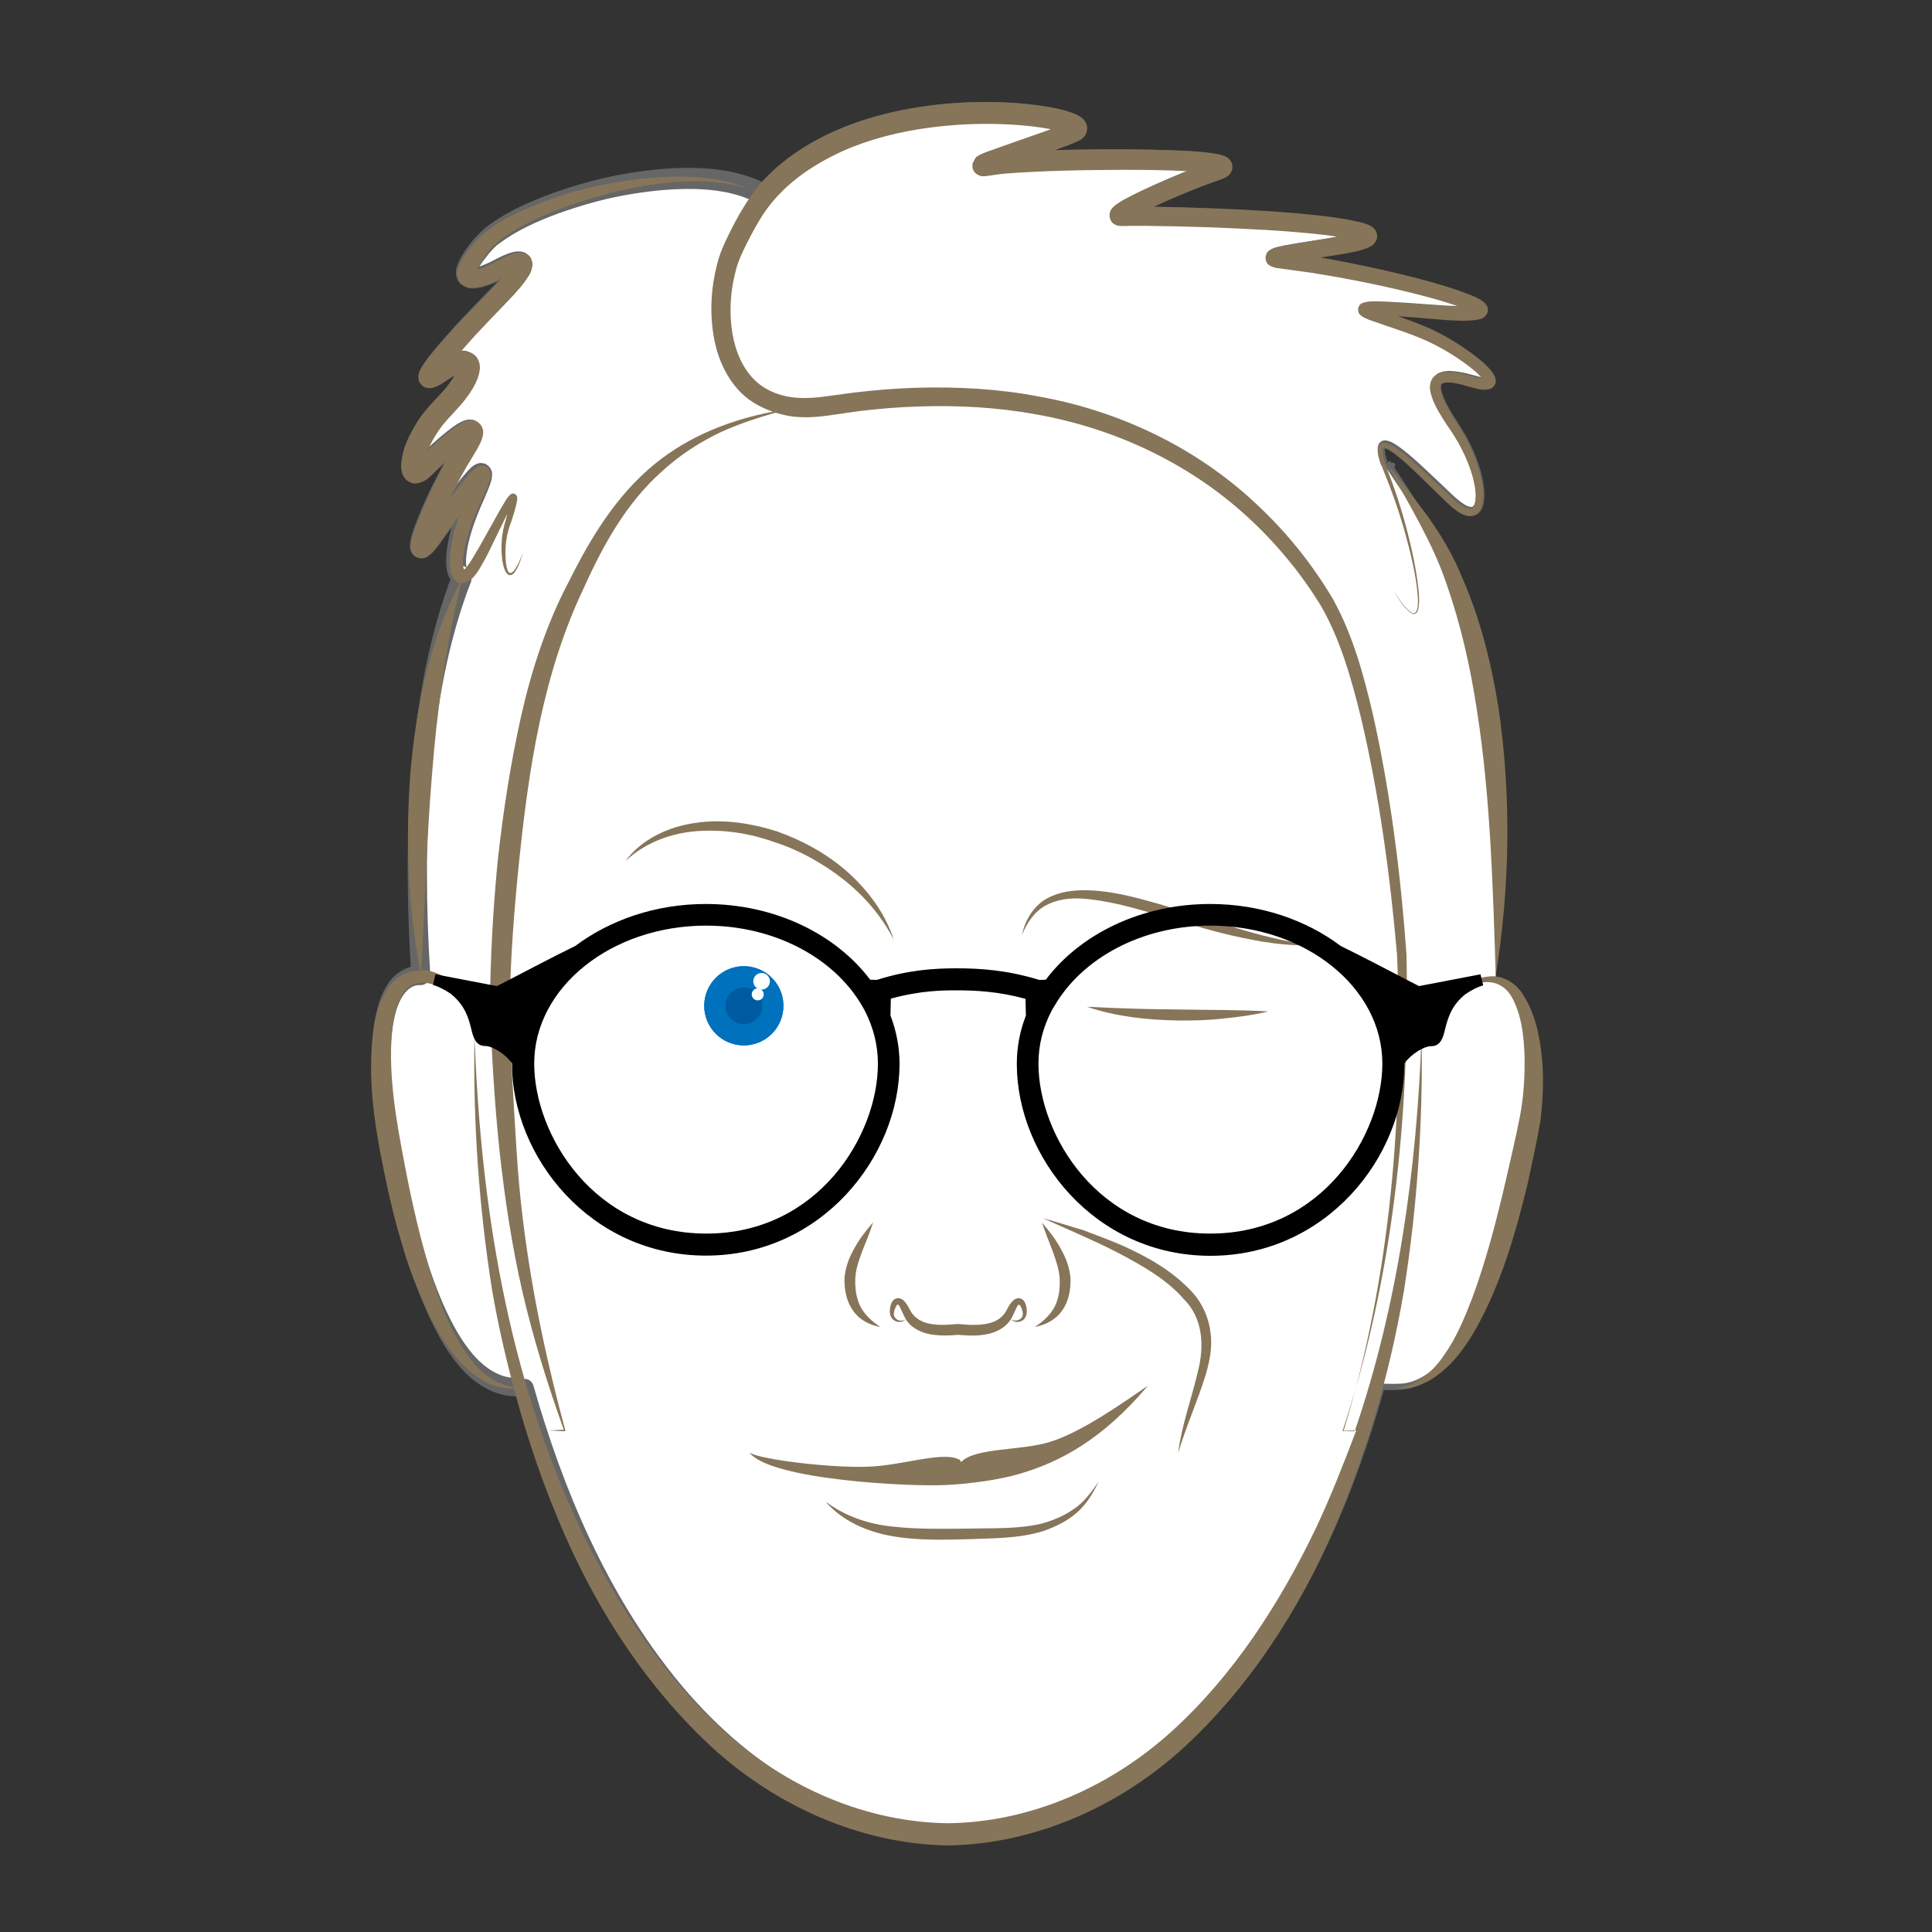 <?xml version="1.0" encoding="utf-8"?>
<!-- Generator: Adobe Illustrator 25.0.1, SVG Export Plug-In . SVG Version: 6.00 Build 0)  -->
<svg version="1.1" id="Calque_1" xmlns="http://www.w3.org/2000/svg" xmlns:xlink="http://www.w3.org/1999/xlink" x="0px" y="0px"
	 viewBox="0 0 100 100" style="enable-background:new 0 0 100 100;" xml:space="preserve">
<rect x="0" y="0" width="100" height="100" fill="#333333" stroke="none"/>
<style type="text/css">
	.st0{fill:#FFFFFF;}
	.st1{fill:#666666;}
	.st2{fill:#867559;}
	.st3{fill:#0071BC;}
	.st4{fill:#005AA1;}
</style>
<g>
	<path class="st0" d="M77.39,50.65l0.04-0.21c0.47-6.99,0.3-17.52-3.84-23.78C71.77,23.91,71.81,24,71.81,24l-0.18-0.02
		c-0.8-2.43,1.67,0.19,3.49,1.93c1.96,1.87,1.94-1.21,0.16-3.82c-1.77-2.61-0.96-2.91,0.91-2.35c1.87,0.56,0.75-0.79-1.59-2.1
		c-2.33-1.31-7.32-2.07-0.51-1.52c6.81,0.56-1.5-1.89-7.74-2.7c-2.39-0.31,6.56-0.81,3.98-1.49c-2.58-0.68-11.25-0.84-12.25-0.78
		c-0.99,0.06,2.86-1.68,4.94-2.39c2.08-0.71-9.79-0.62-11.72-0.28c-1.93,0.34,2.89-1.09,4.26-1.71c1.37-0.62-7.31-2.25-13.13,0.96
		c-1.32,0.73-2.21,1.5-2.88,2.31l-0.25-0.07c-3.92-2.05-12.59,0.56-14.36,2.7c-1.77,2.14-0.47,1.96,0.93,1.21
		c1.4-0.75,1.68-0.37-0.28,1.59c-1.96,1.96-4.66,5.04-2.8,3.73c1.87-1.31,1.87,0.09,0.09,1.87c-1.77,1.77-2.05,4.2-0.93,3.08
		c1.12-1.12,3.45-3.17,1.96-0.75c-1.49,2.42-3.08,6.43-1.59,4.38c1.49-2.05,3.54-5.04,2.14-1.96c-1.07,2.36-1.05,4.01-0.55,4.01
		c-2.47,6.26-2.56,14.54-2.15,20.61l-0.01,0.03c-2.09-0.02-2.41,3.83-1.73,7.89c0.83,4.97,2.71,13.48,6.72,13.41l0.17,0.05h0.24
		c3.9,14.01,12.27,23.09,22.16,23.09c9.9,0,18.28-9.11,22.17-23.15l0.32,0l0.46,0.01l0.01-0.01c4.04,0.12,5.99-9.42,6.82-13.41
		C79.72,55.43,79.41,51,77.39,50.65z"/>
	<path class="st1" d="M77.39,50.65l0.04-0.21v0c0.26-4.6,0.21-9.23-0.51-13.78c-0.37-2.27-0.92-4.51-1.78-6.64
		c-0.41-1.07-0.95-2.08-1.56-3.05c-0.3-0.49-0.64-0.96-0.95-1.44l-0.48-0.72l-0.24-0.36l-0.12-0.18l-0.06-0.09l-0.03-0.04
		l-0.01-0.02l-0.01-0.01l0,0c0.07-0.12-0.2,0.24,0.33-0.14c0.06-0.04,0.14-0.03,0.18,0.03s0.03,0.14-0.03,0.18
		c-0.03,0.02-0.06,0.03-0.08,0.02l-0.27-0.02l-0.18-0.02c-0.08-0.01-0.14-0.06-0.16-0.13c-0.08-0.26-0.18-0.51-0.16-0.85
		c0.01-0.08,0.03-0.21,0.15-0.31c0.13-0.1,0.27-0.08,0.35-0.06c0.18,0.04,0.3,0.12,0.42,0.19c0.47,0.31,0.86,0.66,1.26,1.02
		l1.16,1.09c0.38,0.36,0.76,0.76,1.15,1c0.2,0.13,0.4,0.17,0.46,0.08c0.1-0.09,0.13-0.35,0.14-0.57c-0.01-0.48-0.13-0.98-0.3-1.46
		c-0.18-0.48-0.39-0.95-0.65-1.39c-0.25-0.43-0.57-0.86-0.85-1.34c-0.14-0.24-0.27-0.48-0.37-0.74c-0.09-0.27-0.23-0.55-0.12-0.96
		c0.05-0.21,0.25-0.39,0.43-0.45c0.18-0.07,0.34-0.08,0.5-0.08c0.3,0.01,0.58,0.06,0.85,0.12l0.76,0.2
		c0.12,0.02,0.23,0.04,0.31,0.03c0,0,0.06-0.03-0.03,0.04c-0.05,0.07-0.02,0.14-0.04,0.09c-0.15-0.28-0.63-0.67-1.02-0.95
		c-0.85-0.6-1.74-1.11-2.71-1.46c-0.49-0.19-0.98-0.35-1.48-0.52c-0.25-0.09-0.5-0.17-0.76-0.27l-0.21-0.09
		c-0.05-0.03-0.06-0.03-0.13-0.08c-0.04-0.03-0.04-0.02-0.1-0.09c-0.07-0.11-0.13-0.2-0.03-0.4c0.15-0.2,0.15-0.12,0.2-0.16
		c0.05-0.02,0.09-0.03,0.1-0.03l0.13-0.02l0.22-0.01c1.1,0.01,2.14,0.11,3.19,0.18c0.52,0.04,1.04,0.07,1.55,0.06
		c0.24,0.01,0.55-0.03,0.63-0.06c-0.04,0.01-0.08,0.05-0.1,0.12c-0.03,0.05-0.03,0.13,0,0.18c0.02,0.04,0.01,0.03,0.01,0.04
		c0.05,0.05-0.03-0.01-0.05-0.03c-0.09-0.05-0.19-0.1-0.31-0.15c-1.9-0.73-4-1.16-6.05-1.58c-1.03-0.2-2.07-0.37-3.1-0.52
		c-0.27-0.04-0.49-0.05-0.83-0.12c-0.04-0.01-0.08-0.02-0.18-0.06l-0.06-0.03c0,0.01-0.08-0.04-0.14-0.16
		c-0.06-0.11-0.06-0.25-0.04-0.31c0.02-0.05,0.05-0.11,0.09-0.16c0.27-0.23,0.27-0.15,0.37-0.2c0.15-0.04,0.29-0.07,0.42-0.1
		c0.54-0.1,1.06-0.18,1.58-0.26c0.52-0.08,1.04-0.16,1.54-0.26c0.25-0.05,0.5-0.11,0.72-0.18c0.09-0.02,0.25-0.12,0.16-0.05
		c0.01-0.01-0.06,0.07-0.06,0.13c-0.01,0.07,0,0.12,0.01,0.17c0.01,0.05,0.05,0.1,0.07,0.12l0,0.01c0.04,0.02-0.05-0.02-0.07-0.03
		c-0.89-0.26-2-0.35-3.02-0.45c-2.09-0.17-4.19-0.26-6.3-0.31l-1.58-0.02l-0.79,0l-0.39,0.01l-0.18,0.01l-0.13,0
		c-0.03,0-0.05,0-0.12-0.01l-0.08-0.02c-0.01,0-0.08-0.02-0.17-0.08c-0.08-0.07-0.13-0.11-0.17-0.23c-0.05-0.11-0.02-0.29,0-0.33
		c0.02-0.07,0.09-0.17,0.11-0.19c0.05-0.06,0.1-0.1,0.13-0.12c0.08-0.06,0.14-0.1,0.2-0.14c0.13-0.08,0.25-0.15,0.37-0.21
		c0.24-0.13,0.48-0.25,0.73-0.37c0.48-0.23,0.97-0.45,1.46-0.66c0.49-0.21,0.98-0.41,1.48-0.61l0.75-0.28l0.17-0.06
		c0.03,0,0.1-0.07-0.03,0.05c0,0-0.05,0.06-0.07,0.12c-0.02,0.06-0.03,0.11-0.02,0.2c0.04,0.19,0.09,0.21,0.14,0.26
		c0.05,0.04,0.06,0.04,0.05,0.04c-0.02-0.01-0.07-0.02-0.12-0.03c-0.93-0.16-2.03-0.17-3.06-0.2c-2.1-0.04-4.21-0.01-6.3,0.08
		c-0.52,0.02-1.05,0.05-1.56,0.1c-0.28,0.03-0.46,0.05-0.76,0.1C51.11,9,51.06,9.02,50.91,9.02l-0.07,0c0.04,0.01-0.15,0-0.31-0.15
		c-0.12-0.08-0.24-0.37-0.06-0.64c0.14-0.17,0.08-0.08,0.13-0.13c0.12-0.09,0.11-0.07,0.17-0.1c0.15-0.07,0.27-0.11,0.4-0.16l3-1.05
		l0.73-0.27l0.35-0.14c0.04-0.02,0.16-0.07,0.1-0.05c0,0.01-0.01,0-0.09,0.1c-0.04,0.07-0.08,0.21-0.02,0.35
		c0.04,0.08,0.04,0.08,0.07,0.11c0.01,0.01-0.02-0.01-0.02-0.01c-0.01-0.01-0.07-0.03-0.11-0.05c-0.1-0.04-0.2-0.08-0.32-0.11
		c-0.23-0.07-0.47-0.12-0.72-0.16c-1-0.18-2.03-0.24-3.07-0.24c-2.06,0-4.14,0.27-6.08,0.89c-1.93,0.63-3.78,1.65-5.04,3.18
		c-0.14,0.17-0.36,0.23-0.55,0.17l-0.25-0.07c-0.03-0.01-0.06-0.02-0.08-0.03l-0.01-0.01c-0.96-0.49-2.12-0.66-3.27-0.67
		c-1.16-0.01-2.33,0.12-3.48,0.33c-1.16,0.21-2.29,0.54-3.39,0.93c-1.09,0.4-2.18,0.89-3.06,1.55c-0.24,0.16-0.37,0.33-0.56,0.54
		c-0.18,0.22-0.35,0.45-0.49,0.67c-0.07,0.11-0.12,0.22-0.16,0.3c-0.05,0.09,0.05,0.08-0.11-0.15c-0.2-0.13-0.12-0.04-0.02-0.08
		c0.09-0.01,0.22-0.05,0.34-0.09c0.24-0.09,0.5-0.2,0.75-0.34c0.29-0.14,0.56-0.3,0.97-0.4c0.13-0.02,0.24-0.06,0.51,0.01
		c0.12,0.02,0.39,0.23,0.41,0.38c0.03,0.09,0.05,0.19,0.05,0.27l-0.02,0.14c-0.08,0.34-0.19,0.45-0.29,0.61
		c-0.2,0.29-0.41,0.52-0.61,0.76c-0.87,0.92-1.68,1.71-2.48,2.62c-0.39,0.44-0.79,0.89-1.14,1.34c-0.08,0.11-0.17,0.23-0.23,0.33
		l-0.06,0.11c0.01-0.01,0.01-0.03,0.01-0.05c0,0.01,0.01-0.09,0.01-0.13c-0.01-0.07,0-0.06-0.07-0.21
		c-0.05-0.12-0.23-0.21-0.27-0.22c-0.05-0.02-0.11-0.03-0.17-0.03c-0.11,0.01-0.06,0-0.1,0.01c-0.03,0.02,0.15-0.08,0.24-0.15
		l0.39-0.26c0.31-0.17,0.54-0.37,1.1-0.42c0.08,0,0.16,0,0.24,0.01c0.09,0.02,0.22,0.08,0.32,0.14c0.1,0.06,0.18,0.17,0.24,0.28
		c0.07,0.11,0.07,0.18,0.09,0.28c0.04,0.35-0.04,0.53-0.1,0.72c-0.29,0.7-0.7,1.18-1.14,1.66c-0.44,0.46-0.77,0.82-1.06,1.31
		c-0.28,0.46-0.52,0.99-0.58,1.43c-0.03,0.07,0.04,0.23-0.05,0.03c-0.02-0.02-0.09-0.11-0.2-0.13c-0.12-0.01-0.11-0.03-0.17-0.01
		c-0.06,0.02-0.05,0.02-0.04,0.01c0.01-0.01,0.01-0.01,0.02-0.01c0.11-0.09,0.39-0.38,0.6-0.57c0.45-0.42,0.9-0.83,1.44-1.22
		c0.14-0.1,0.27-0.19,0.5-0.29c0.07-0.03,0.13-0.05,0.26-0.07c0.04-0.01,0.17-0.01,0.28,0.02c0.1,0.02,0.3,0.17,0.35,0.27
		c0.07,0.12,0.1,0.25,0.1,0.3c0.01,0.07,0,0.15,0,0.18c-0.01,0.09-0.03,0.16-0.05,0.2c-0.14,0.41-0.3,0.64-0.47,0.93
		c-0.31,0.51-0.59,1.01-0.87,1.54c-0.27,0.52-0.53,1.06-0.76,1.6c-0.12,0.27-0.23,0.54-0.33,0.81c-0.09,0.24-0.2,0.6-0.2,0.68
		c0-0.01,0-0.05-0.01-0.08c0,0.01-0.02-0.08-0.06-0.14c-0.05-0.07-0.08-0.09-0.16-0.15c-0.08-0.06-0.2-0.08-0.3-0.07
		c-0.05,0-0.07,0.01-0.1,0.02c-0.03,0.01-0.06,0.03-0.08,0.04l-0.01,0c-0.03,0.02,0.03-0.03,0.06-0.07c0.08-0.08,0.16-0.2,0.25-0.31
		l0.53-0.73l1.07-1.47c0.18-0.24,0.37-0.49,0.58-0.73c0.11-0.13,0.2-0.24,0.37-0.39c0.05-0.04,0.09-0.08,0.23-0.15
		c0.05-0.02,0.11-0.04,0.17-0.05c0.03-0.02,0.29,0,0.4,0.1c0.13,0.1,0.15,0.15,0.21,0.26c0.02,0.05,0.03,0.1,0.04,0.14l0,0.05
		c0,0.28-0.04,0.31-0.06,0.42c-0.22,0.66-0.5,1.18-0.7,1.71c-0.21,0.53-0.39,1.08-0.5,1.63c-0.05,0.27-0.09,0.54-0.09,0.79
		c0,0.12,0.01,0.24,0.03,0.31c0.01,0.02,0.02,0.06,0,0.02c-0.01-0.01-0.11-0.12-0.24-0.1l0.5,0.73c-1.24,3.17-1.83,6.6-2.11,10.03
		c-0.28,3.44-0.25,6.9-0.03,10.35c0,0.06,0,0.12-0.02,0.18l-0.01,0.03l-0.01,0.03c-0.06,0.22-0.27,0.35-0.48,0.34
		c-0.7-0.04-1.17,0.81-1.35,1.76c-0.2,0.94-0.22,1.95-0.17,2.95c0.11,2,0.52,4.03,0.94,6.03c0.44,1.99,0.98,3.97,1.79,5.82
		c0.41,0.91,0.88,1.8,1.5,2.53c0.62,0.72,1.41,1.26,2.27,1.24c0.05,0,0.1,0.01,0.15,0.02l0.17,0.05l-0.14-0.02l0.24,0
		c0.22,0,0.4,0.15,0.46,0.35c1.55,5.44,3.82,10.77,7.38,15.17c1.78,2.19,3.9,4.11,6.34,5.49c2.43,1.38,5.2,2.19,8,2.21
		c2.8-0.01,5.58-0.8,8.03-2.18c2.46-1.37,4.6-3.3,6.4-5.48c3.61-4.39,5.95-9.72,7.56-15.18l0-0.01c0.02-0.07,0.09-0.12,0.16-0.12
		l0.78,0.01l-0.11,0.04l0.01-0.01c0.03-0.03,0.08-0.04,0.12-0.04c0.97,0.05,1.85-0.58,2.47-1.33c0.64-0.76,1.13-1.65,1.55-2.57
		c0.83-1.84,1.41-3.8,1.91-5.76c0.25-0.98,0.47-1.97,0.69-2.97c0.23-0.99,0.39-1.99,0.43-3c0.03-1.01-0.02-2.03-0.24-3.02
		c-0.12-0.49-0.28-0.98-0.54-1.41C78.3,51.11,77.9,50.73,77.39,50.65z M77.39,50.65c0.51,0.08,0.93,0.46,1.19,0.89
		c0.27,0.44,0.44,0.92,0.56,1.41c0.24,0.99,0.3,2.02,0.28,3.03c-0.02,1.02-0.17,2.04-0.39,3.03c-0.2,1-0.41,1.99-0.65,2.98
		c-0.48,1.98-1.03,3.94-1.85,5.82c-0.41,0.93-0.9,1.85-1.55,2.65c-0.63,0.79-1.58,1.51-2.7,1.48l0.12-0.04l-0.01,0.01
		c-0.03,0.03-0.07,0.04-0.11,0.04l-0.78,0l0.16-0.12c-1.54,5.51-3.82,10.92-7.44,15.45c-1.82,2.24-3.99,4.23-6.52,5.68
		c-2.52,1.45-5.41,2.29-8.34,2.32c-2.93,0.01-5.84-0.82-8.38-2.24c-2.55-1.42-4.76-3.4-6.6-5.63c-3.7-4.5-6.05-9.91-7.66-15.44
		l0.46,0.35l-0.24,0c-0.05,0-0.1-0.01-0.14-0.02l-0.17-0.05l0.15,0.02c-1.25,0.03-2.32-0.74-3.02-1.57
		c-0.72-0.85-1.21-1.81-1.65-2.77c-0.85-1.94-1.4-3.96-1.86-5.99c-0.43-2.03-0.86-4.07-0.98-6.19c-0.05-1.06-0.05-2.13,0.18-3.21
		c0.12-0.54,0.28-1.09,0.63-1.62c0.33-0.52,1.02-0.98,1.71-0.95l-0.49,0.36l0.01-0.03l-0.02,0.18c-0.23-3.49-0.27-7,0-10.51
		c0.29-3.5,0.87-7.01,2.16-10.34l0.5,0.73c-0.28,0-0.53-0.19-0.61-0.33c-0.12-0.16-0.14-0.27-0.18-0.38
		c-0.05-0.22-0.07-0.41-0.07-0.58c0-0.36,0.04-0.68,0.1-1c0.12-0.64,0.32-1.24,0.55-1.82c0.23-0.59,0.52-1.14,0.67-1.62
		c0.02-0.03,0.02-0.15,0.02-0.02l0,0.02c0,0.03,0.01,0.08,0.03,0.11c0.04,0.09,0.06,0.12,0.18,0.21c0.1,0.09,0.33,0.1,0.35,0.09
		c0.04,0,0.08-0.01,0.11-0.03c0.08-0.03,0.06-0.04,0.05-0.02c-0.06,0.05-0.16,0.16-0.24,0.26c-0.18,0.22-0.36,0.45-0.54,0.69
		l-1.06,1.45l-0.53,0.74c-0.1,0.13-0.19,0.26-0.32,0.4c-0.07,0.07-0.11,0.13-0.27,0.24l-0.05,0.04c-0.03,0.02-0.09,0.04-0.13,0.06
		c-0.05,0.02-0.09,0.03-0.15,0.03c-0.11,0.01-0.25-0.02-0.35-0.08c-0.11-0.06-0.14-0.11-0.2-0.19c-0.05-0.07-0.08-0.18-0.08-0.19
		c-0.01-0.06-0.02-0.14-0.02-0.19c0.05-0.53,0.16-0.73,0.27-1.06c0.11-0.3,0.23-0.58,0.35-0.87c0.24-0.57,0.51-1.12,0.79-1.67
		c0.28-0.54,0.58-1.09,0.9-1.61c0.14-0.24,0.3-0.52,0.35-0.68c0.01-0.02,0.01-0.03,0.01-0.01c0-0.01,0,0.03,0,0.06
		c0,0.01,0.01,0.11,0.07,0.19c0.03,0.07,0.19,0.2,0.27,0.2c0.07,0.03,0.16,0.02,0.16,0.02c0.06-0.01,0.05-0.01,0.05-0.01
		c-0.05,0.02-0.17,0.1-0.28,0.17c-0.44,0.32-0.89,0.72-1.31,1.12c-0.24,0.21-0.36,0.38-0.71,0.67l-0.17,0.1
		c-0.05,0.03-0.11,0.07-0.24,0.09c-0.13,0.01-0.2,0.05-0.38-0.01c-0.17-0.06-0.32-0.17-0.37-0.26c-0.27-0.46-0.16-0.62-0.17-0.84
		c0.11-0.76,0.4-1.33,0.74-1.9c0.32-0.55,0.81-1.09,1.2-1.49c0.38-0.4,0.74-0.87,0.91-1.29c0.04-0.09,0.05-0.2,0.05-0.16
		c0,0,0.04,0.13,0.13,0.18c0.03,0.03,0.09,0.05,0.11,0.05c0.01,0.01,0.01,0.01,0.02,0.01c-0.05-0.01-0.35,0.13-0.55,0.26l-0.36,0.24
		c-0.16,0.1-0.23,0.18-0.55,0.29c-0.07,0.01-0.06,0.03-0.21,0.03c-0.07,0-0.15-0.01-0.22-0.04c-0.06-0.01-0.24-0.13-0.31-0.25
		c-0.09-0.16-0.07-0.17-0.08-0.26c-0.01-0.06,0-0.17,0.01-0.18c0.01-0.05,0.03-0.11,0.05-0.16c0.05-0.13,0.11-0.21,0.15-0.29
		c0.1-0.15,0.19-0.28,0.29-0.41c0.39-0.5,0.79-0.96,1.2-1.41c0.8-0.9,1.71-1.79,2.49-2.62c0.19-0.21,0.38-0.43,0.52-0.64
		c0.07-0.09,0.13-0.24,0.11-0.19c0,0.01,0,0.02,0,0.03c0,0.04,0,0.11,0.03,0.16c0.02,0.08,0.19,0.24,0.26,0.24
		c0.13,0.03,0.09,0.01,0.06,0.02c-0.38,0.09-0.95,0.48-1.59,0.7c-0.16,0.06-0.33,0.11-0.53,0.14c-0.19,0.01-0.45,0.12-0.89-0.21
		c-0.19-0.17-0.26-0.47-0.24-0.61c0-0.2,0.05-0.26,0.08-0.39c0.08-0.19,0.16-0.36,0.25-0.5c0.18-0.29,0.37-0.54,0.57-0.79
		c0.21-0.23,0.48-0.53,0.74-0.71c1.06-0.79,2.2-1.27,3.36-1.7c1.16-0.41,2.35-0.75,3.56-0.97c1.21-0.22,2.45-0.36,3.7-0.34
		c1.24,0.02,2.54,0.2,3.74,0.8l-0.09-0.04l0.25,0.07l-0.55,0.17c1.45-1.75,3.47-2.82,5.53-3.49c2.08-0.66,4.25-0.93,6.4-0.92
		c1.08,0.01,2.16,0.08,3.24,0.27c0.27,0.05,0.54,0.11,0.82,0.19c0.14,0.04,0.28,0.09,0.43,0.15c0.08,0.04,0.15,0.06,0.25,0.13
		c0.05,0.03,0.09,0.06,0.15,0.1c0.07,0.08,0.13,0.12,0.19,0.26c0.18,0.42-0.21,0.74-0.27,0.76c-0.16,0.1-0.17,0.09-0.25,0.13
		l-0.38,0.15L54.5,7.71l-2.98,1.04c-0.12,0.04-0.24,0.09-0.33,0.13c0,0-0.07,0.04,0-0.01c0.04-0.04-0.04,0.06,0.09-0.1
		c0.17-0.26,0.03-0.53-0.06-0.61c-0.14-0.14-0.32-0.14-0.27-0.13l-0.02,0c-0.02,0,0.06-0.01,0.11-0.01
		c0.22-0.04,0.56-0.09,0.81-0.11c0.54-0.05,1.07-0.08,1.6-0.1c2.12-0.09,4.24-0.1,6.36-0.06c1.08,0.04,2.1,0.03,3.25,0.23
		c0.08,0.02,0.16,0.04,0.26,0.08c0.05,0.02,0.12,0.05,0.22,0.13c0.07,0.07,0.14,0.12,0.19,0.34c0.04,0.17-0.07,0.36-0.12,0.4
		c-0.21,0.22-0.28,0.19-0.37,0.24l-0.2,0.07l-0.73,0.27c-0.49,0.19-0.97,0.38-1.45,0.58c-0.48,0.2-0.96,0.41-1.43,0.64l-0.69,0.34
		c-0.11,0.06-0.22,0.12-0.32,0.18c-0.05,0.03-0.1,0.06-0.12,0.08c-0.02,0.02-0.02,0.02-0.01,0.01c0,0.01,0.05-0.07,0.06-0.1
		c0.02-0.03,0.05-0.19,0-0.28c-0.05-0.1-0.07-0.14-0.14-0.19c-0.07-0.05-0.13-0.06-0.12-0.06l-0.03-0.01c-0.04,0-0.02,0-0.02,0
		l0.07,0l0.21-0.01l0.4,0l0.8,0.01l1.59,0.04c2.12,0.06,4.23,0.17,6.35,0.36c1.07,0.12,2.09,0.19,3.23,0.53
		c0.1,0.05,0.14,0.04,0.28,0.15l0.09,0.07c0.04,0.04,0.1,0.13,0.12,0.2c0.08,0.12-0.03,0.42-0.1,0.47c-0.28,0.26-0.38,0.23-0.54,0.3
		C70.27,12.89,70,12.94,69.73,13c-0.53,0.1-1.06,0.18-1.58,0.26c-0.52,0.08-1.05,0.15-1.55,0.24c-0.12,0.02-0.25,0.05-0.35,0.08
		l-0.07,0.02l0,0c-0.01,0-0.01,0.02,0.08-0.07c0.03-0.04,0.05-0.08,0.06-0.13c0.02-0.05,0.03-0.17-0.02-0.26
		c-0.06-0.1-0.13-0.13-0.11-0.12L66.18,13c-0.03-0.02-0.02-0.01,0.01,0c0.18,0.04,0.49,0.07,0.74,0.11c1.05,0.15,2.1,0.34,3.14,0.55
		c2.08,0.44,4.14,0.87,6.18,1.67c0.13,0.06,0.26,0.12,0.4,0.2c0.08,0.07,0.13,0.07,0.25,0.23c0.03,0.04,0.04,0.05,0.07,0.12
		c0.02,0.08,0.02,0.19,0,0.28c-0.05,0.13-0.15,0.21-0.24,0.26c-0.42,0.15-0.65,0.12-0.94,0.13c-0.55,0-1.08-0.04-1.61-0.08
		c-1.05-0.08-2.11-0.19-3.13-0.2l-0.18,0.01l-0.06,0.01c-0.02,0-0.01,0,0.01,0c0.03-0.03-0.02,0.05,0.12-0.12
		c0.07-0.17,0.03-0.24-0.02-0.32c-0.05-0.05-0.01-0.02-0.03-0.03c-0.02-0.01,0.03,0.02,0.04,0.02l0.16,0.07
		c0.23,0.09,0.48,0.18,0.73,0.27c0.5,0.17,1,0.35,1.5,0.54c1.01,0.37,1.97,0.92,2.84,1.55c0.22,0.16,0.43,0.33,0.64,0.51
		c0.2,0.21,0.41,0.35,0.58,0.73c0.03,0.07,0.09,0.3-0.05,0.46c-0.08,0.1-0.16,0.14-0.21,0.15c-0.06,0.02-0.14,0.04-0.18,0.04
		c-0.19,0.01-0.33-0.02-0.48-0.05L75.7,19.9c-0.24-0.06-0.49-0.1-0.72-0.11c-0.24-0.01-0.37,0.06-0.38,0.13
		c-0.07,0.28,0.19,0.84,0.43,1.26c0.25,0.44,0.56,0.87,0.83,1.35c0.27,0.47,0.49,0.97,0.67,1.49c0.17,0.52,0.3,1.05,0.31,1.63
		c-0.03,0.29-0.01,0.6-0.29,0.91c-0.09,0.06-0.18,0.12-0.28,0.15c-0.1,0.01-0.2,0.01-0.29,0.01c-0.16-0.05-0.33-0.1-0.44-0.18
		c-0.5-0.32-0.84-0.72-1.23-1.08l-1.13-1.1c-0.38-0.35-0.77-0.72-1.18-0.99c-0.1-0.07-0.21-0.12-0.29-0.15
		c-0.04-0.01-0.05,0-0.03-0.01c0.02-0.02,0,0,0,0.04c-0.01,0.19,0.06,0.46,0.14,0.69l-0.16-0.13l0.18,0.02l-0.2,0.21
		c0.53-0.38,0.27-0.01,0.34-0.13l0.01,0.01l0.01,0.01L72,23.94l0.03,0.05l0.06,0.09l0.12,0.18l0.24,0.36l0.47,0.72
		c0.31,0.49,0.64,0.96,0.94,1.46c0.6,0.99,1.14,2.03,1.54,3.12c0.84,2.16,1.36,4.43,1.7,6.71c0.66,4.58,0.64,9.22,0.32,13.81l0,0
		L77.39,50.65z"/>
</g>
<path class="st2" d="M52.33,68.29c0.2,0.12,0.46,0.05,0.56-0.1c0.1-0.15,0.03-0.38-0.05-0.55c-0.16-0.35-0.25,0.21-0.52,0.65
	c-0.29,0.46-0.82,0.7-1.3,0.78c-0.49,0.09-0.97,0.06-1.44,0.02h0.05c-0.46,0.04-0.94,0.06-1.44-0.02c-0.48-0.08-1.02-0.32-1.3-0.78
	c-0.27-0.45-0.37-1.01-0.52-0.65c-0.09,0.17-0.16,0.4-0.05,0.55c0.1,0.16,0.36,0.23,0.56,0.1c-0.16,0.17-0.48,0.19-0.68-0.01
	c-0.2-0.22-0.15-0.52-0.09-0.76c0.05-0.11,0.11-0.3,0.37-0.33c0.24,0.02,0.33,0.16,0.41,0.26c0.17,0.22,0.23,0.44,0.36,0.58
	c0.24,0.3,0.61,0.46,1.03,0.51c0.41,0.06,0.85,0.03,1.3-0.01c0.02,0,0.04,0,0.05,0c0.45,0.05,0.88,0.07,1.3,0.01
	c0.42-0.05,0.79-0.21,1.03-0.51c0.12-0.13,0.19-0.36,0.36-0.58c0.09-0.1,0.17-0.24,0.41-0.26c0.25,0.03,0.32,0.22,0.36,0.33
	c0.07,0.24,0.11,0.53-0.08,0.76C52.81,68.48,52.49,68.46,52.33,68.29z"/>
<path class="st2" d="M45.57,68.68c-0.53-0.08-1.08-0.35-1.42-0.85c-0.35-0.49-0.45-1.09-0.44-1.65c0.04-0.61,0.26-1.13,0.53-1.6
	c0.26-0.48,0.6-0.9,0.95-1.31c-0.16,0.52-0.37,1.01-0.56,1.49c-0.18,0.48-0.35,0.98-0.36,1.43c-0.02,0.49,0.05,0.98,0.25,1.41
	C44.74,68.03,45.11,68.39,45.57,68.68z"/>
<path class="st2" d="M53.56,68.68c0.46-0.29,0.83-0.65,1.04-1.07c0.21-0.42,0.27-0.92,0.25-1.41c-0.02-0.46-0.19-0.95-0.36-1.43
	c-0.18-0.48-0.39-0.98-0.56-1.49c0.35,0.41,0.69,0.83,0.95,1.31c0.27,0.47,0.49,0.99,0.53,1.6c0.01,0.57-0.09,1.17-0.44,1.65
	C54.64,68.32,54.09,68.59,53.56,68.68z"/>
<circle class="st3" cx="38.5" cy="52.06" r="2.05"/>
<circle class="st3" cx="38.5" cy="52.06" r="2.05"/>
<circle class="st4" cx="38.5" cy="52.06" r="0.95"/>
<circle class="st0" cx="39.42" cy="50.79" r="0.43"/>
<circle class="st0" cx="39.22" cy="51.47" r="0.31"/>
<path class="st2" d="M61.71,66.88c-1.03-1.11-2.32-1.83-3.64-2.42c-0.66-0.29-1.34-0.53-2.01-0.79c-0.69-0.2-1.37-0.43-2.07-0.61
	c1.31,0.59,2.63,1.14,3.89,1.79c1.25,0.66,2.51,1.37,3.4,2.4c0.99,0.98,1.07,2.44,0.71,3.79c-0.32,1.37-0.83,2.74-1.01,4.17
	c0.41-1.38,1-2.67,1.43-4.06c0.2-0.7,0.36-1.45,0.24-2.21C62.56,68.17,62.21,67.43,61.71,66.88z"/>
<path class="st2" d="M56.26,52.11c1.51,0.51,3.1,0.68,4.68,0.71c0.79,0.01,1.58-0.01,2.37-0.1c0.79-0.08,1.57-0.18,2.34-0.37
	c-1.58-0.09-3.14-0.07-4.7-0.1C59.38,52.24,57.84,52.19,56.26,52.11z"/>
<path class="st2" d="M73.58,53.61c-0.25,6.95-1.22,13.93-3.46,20.47l-0.63-0.01c2.62-7.92,3.48-16.32,3.31-24.66
	c-0.3-4.16-0.82-8.31-1.73-12.4c-0.48-2.04-1.02-4.08-2.07-5.99c-1.08-1.83-2.42-3.49-3.98-4.94c-3.1-2.92-7.1-4.82-11.27-5.56
	c-2.08-0.4-4.21-0.51-6.32-0.45c-1.06,0.03-2.11,0.12-3.15,0.24l-1.56,0.21c-0.48,0.07-0.97,0.1-1.44,0.07
	c-0.94-0.06-1.82-0.43-2.4-1.11c-0.59-0.68-0.91-1.61-1.02-2.57c-0.11-0.96-0.03-1.96,0.22-2.89c0.12-0.48,0.3-0.87,0.54-1.35
	c0.23-0.46,0.46-0.9,0.72-1.32c1.01-1.69,2.69-2.85,4.53-3.64c1.85-0.77,3.87-1.14,5.89-1.26c1.01-0.06,2.03-0.05,3.04,0.03
	c0.5,0.04,1,0.1,1.49,0.19c0.04,0.01,0.07,0.02,0.1,0.02l-0.3,0.11L52.6,7.32l-1.49,0.53c-0.13,0.05-0.25,0.09-0.41,0.18l-0.08,0.04
	c-0.11,0.15,0.03-0.2-0.28,0.39c-0.1,0.65,0.64,0.69,0.51,0.66c0.04,0,0.11,0,0.13,0c0.1-0.01,0.17-0.02,0.25-0.03
	c0.29-0.05,0.47-0.07,0.74-0.1c2.03-0.16,4.12-0.19,6.19-0.2c1.03,0,2.07,0.01,3.09,0.06c0.07,0,0.15,0.01,0.22,0.01
	c-0.75,0.3-1.5,0.61-2.24,0.95c-0.49,0.24-0.94,0.43-1.46,0.78l-0.12,0.1l-0.08,0.08c-0.04,0.04-0.1,0.13-0.12,0.22
	c-0.08,0.28,0.07,0.53,0.22,0.61c0.2,0.11,0.16,0.06,0.25,0.09c0.11,0.01,0.14,0.01,0.2,0.01l0.37-0.01l0.77,0
	c2.07,0.02,4.14,0.09,6.21,0.21c1.03,0.06,2.06,0.14,3.08,0.26c0.22,0.03,0.44,0.06,0.66,0.09c-0.74,0.14-1.5,0.25-2.26,0.38
	c-0.26,0.04-0.52,0.09-0.8,0.15c-0.07,0.02-0.14,0.03-0.23,0.07c-0.04,0.02-0.1,0.03-0.18,0.08c-0.05,0.04-0.15,0.07-0.23,0.32
	c-0.04,0.4,0.2,0.47,0.22,0.5c0.21,0.11,0.25,0.09,0.34,0.12l0.22,0.03l1.53,0.21c2.04,0.32,4.07,0.73,6.06,1.26
	c0.5,0.13,0.99,0.28,1.47,0.44c0.06,0.02,0.11,0.04,0.16,0.06c-0.2,0-0.4-0.01-0.59-0.02l-1.55-0.11l-1.57-0.1
	c-0.26-0.01-0.53-0.02-0.8-0.02l-0.22,0.01l-0.14,0.02c-0.03,0.01-0.06,0.01-0.11,0.03c-0.04,0.03-0.15,0.02-0.23,0.27
	c-0.03,0.25,0.09,0.33,0.12,0.36c0.04,0.03,0.07,0.06,0.09,0.07c0.05,0.03,0.08,0.05,0.12,0.07l0.2,0.09
	c1.01,0.37,1.99,0.65,2.92,1.06c0.9,0.4,1.81,0.96,2.57,1.59c0.15,0.13,0.29,0.27,0.39,0.4c-0.01,0-0.03,0-0.04,0
	c-0.44-0.08-0.98-0.29-1.55-0.33c-0.27,0-0.64-0.05-0.96,0.3c-0.26,0.39-0.12,0.73-0.05,0.99c0.19,0.54,0.48,0.98,0.77,1.43
	c0.6,0.84,1.08,1.74,1.35,2.72c0.12,0.47,0.22,1.01,0.09,1.42c-0.09,0.42-0.63,0.13-0.99-0.19c-0.76-0.69-1.5-1.43-2.29-2.12
	c-0.41-0.33-0.76-0.71-1.35-0.89c-0.08-0.02-0.21,0-0.28,0.1c-0.08,0.09-0.08,0.18-0.08,0.25c0,0.15,0.03,0.29,0.06,0.42
	c0.06,0.26,0.16,0.51,0.25,0.75c0.4,0.96,0.74,1.94,1.03,2.94c0.28,1,0.54,2.01,0.67,3.04c0.03,0.26,0.06,0.52,0.05,0.77
	c0,0.13-0.01,0.26-0.05,0.38c-0.03,0.12-0.14,0.22-0.26,0.15c-0.43-0.28-0.69-0.77-0.97-1.19c0.27,0.44,0.51,0.92,0.96,1.22
	c0.13,0.09,0.3-0.03,0.32-0.17c0.04-0.13,0.05-0.26,0.06-0.39c0.01-0.26-0.01-0.52-0.04-0.78c-0.12-1.04-0.35-2.06-0.61-3.07
	c-0.27-1.01-0.59-2.01-0.97-2.97c-0.09-0.24-0.17-0.49-0.23-0.73c-0.06-0.23-0.07-0.55,0.06-0.48c0.41,0.13,0.82,0.53,1.2,0.86
	c0.77,0.7,1.48,1.45,2.24,2.17c0.2,0.18,0.42,0.35,0.71,0.46c0.15,0.05,0.33,0.08,0.51,0c0.18-0.08,0.29-0.25,0.35-0.39
	c0.19-0.59,0.07-1.13-0.04-1.66c-0.26-1.04-0.76-2.02-1.34-2.88c-0.27-0.43-0.53-0.88-0.68-1.33c-0.15-0.52-0.06-0.62,0.47-0.59
	c0.48,0.04,0.92,0.23,1.5,0.35c0.15,0.01,0.28,0.06,0.54-0.02c0.13-0.02,0.33-0.26,0.29-0.43c-0.01-0.16-0.06-0.24-0.11-0.31
	c-0.18-0.29-0.38-0.46-0.58-0.65c-0.84-0.7-1.71-1.26-2.7-1.72c-0.55-0.25-1.11-0.45-1.66-0.65l0.97,0.07l1.56,0.13
	c0.54,0.02,1.02,0.08,1.68-0.04c0.08-0.05,0.21,0.01,0.41-0.31c0.09-0.22-0.01-0.39-0.06-0.45c-0.05-0.07-0.1-0.11-0.14-0.14
	c-0.16-0.12-0.28-0.18-0.41-0.25c-0.26-0.12-0.51-0.21-0.76-0.3c-0.5-0.18-1.01-0.33-1.51-0.47c-1.9-0.53-3.82-0.94-5.76-1.28
	c0.62-0.09,1.24-0.18,1.87-0.32c0.14-0.03,0.27-0.07,0.42-0.12c0.08-0.03,0.15-0.05,0.24-0.1c0.09-0.07,0.21-0.04,0.38-0.38
	c0.09-0.23-0.03-0.49-0.12-0.57c-0.08-0.08-0.14-0.12-0.2-0.15c-0.1-0.06-0.18-0.09-0.26-0.11c-0.16-0.06-0.29-0.08-0.42-0.11
	c-0.54-0.13-1.06-0.2-1.59-0.27c-1.05-0.13-2.09-0.21-3.14-0.28c-1.93-0.12-3.86-0.19-5.79-0.22c0.9-0.42,1.83-0.81,2.76-1.16
	l0.73-0.26c0.09-0.04,0.15-0.05,0.31-0.15c0.03-0.02,0.11-0.09,0.15-0.15c0.08-0.12,0.15-0.28,0.09-0.49
	c-0.07-0.22-0.13-0.22-0.21-0.31c-0.04-0.03-0.09-0.06-0.13-0.08C63.19,8,63.06,8,62.91,7.96c-0.57-0.09-1.08-0.12-1.61-0.15
	c-1.05-0.05-2.1-0.07-3.14-0.08c-1.19,0-2.38,0.01-3.58,0.05l0.6-0.22l0.38-0.15l0.19-0.08c0.04-0.03,0.2-0.06,0.38-0.27
	c0.1-0.1,0.18-0.4,0.11-0.58c-0.06-0.2-0.15-0.26-0.2-0.32c-0.12-0.11-0.21-0.16-0.29-0.2c-0.16-0.08-0.31-0.13-0.45-0.18
	c-0.28-0.09-0.55-0.15-0.82-0.2c-0.54-0.1-1.07-0.17-1.6-0.22c-1.07-0.09-2.13-0.1-3.2-0.04c-2.12,0.13-4.26,0.53-6.25,1.37
	c-1.65,0.7-3.25,1.75-4.4,3.2c-1.2-0.57-2.55-0.75-3.88-0.75c-1.44,0-2.87,0.19-4.28,0.49c-1.4,0.32-2.78,0.76-4.1,1.39
	c-0.66,0.31-1.3,0.67-1.89,1.21c-0.31,0.28-0.51,0.55-0.74,0.87c-0.11,0.16-0.22,0.31-0.31,0.51c-0.07,0.19-0.25,0.39-0.11,0.86
	c0.09,0.26,0.38,0.38,0.53,0.4c0.16,0.03,0.29,0.02,0.4,0c0.23-0.03,0.42-0.09,0.61-0.15c0.25-0.08,0.49-0.2,0.71-0.31
	c-0.88,0.96-1.93,1.94-2.83,2.98l-0.71,0.82c-0.24,0.3-0.45,0.52-0.7,0.98c-0.01,0.03-0.03,0.07-0.05,0.14
	c-0.01,0.03-0.02,0.05-0.02,0.1c-0.01,0.08,0,0.16,0.01,0.24c0,0.06,0.13,0.28,0.27,0.35c0.12,0.07,0.17,0.06,0.27,0.07
	c0.19,0,0.16-0.02,0.25-0.04c0.18-0.06,0.26-0.12,0.35-0.17l0.46-0.3c0.08-0.06,0.17-0.11,0.26-0.15c-0.13,0.25-0.31,0.49-0.51,0.73
	c-0.4,0.47-1.01,1.01-1.42,1.67c-0.4,0.68-0.78,1.31-0.84,2.28c0,0.06,0,0.13,0.02,0.22c0.03,0.1,0.01,0.14,0.09,0.29
	c0.07,0.13,0.14,0.24,0.35,0.34c0.21,0.1,0.33,0.06,0.46,0.04c0.44-0.13,0.54-0.32,0.71-0.45c0.22-0.23,0.46-0.45,0.69-0.66
	c-0.04,0.07-0.08,0.15-0.12,0.22c-0.34,0.64-0.66,1.29-0.95,1.95c-0.15,0.33-0.29,0.67-0.42,1.01c-0.13,0.37-0.26,0.64-0.33,1.18
	c0,0.03,0,0.09,0.01,0.17c-0.01,0.02,0.06,0.25,0.22,0.37c0.1,0.07,0.25,0.11,0.36,0.1c0.06-0.01,0.11-0.02,0.16-0.04
	c0.12-0.05,0.12-0.06,0.17-0.1c0.14-0.11,0.2-0.18,0.27-0.26c0.13-0.16,0.25-0.31,0.35-0.46l0.62-0.87
	c0.12-0.17,0.23-0.32,0.35-0.49c-0.11,0.32-0.21,0.63-0.29,0.96c-0.09,0.36-0.15,0.73-0.19,1.11c-0.01,0.19-0.02,0.39,0,0.59
	c0.03,0.21,0.03,0.41,0.24,0.69c0.05,0.07,0.15,0.13,0.26,0.17c-1.58,3.03-2.26,6.46-2.55,9.84c-0.26,3.41-0.12,6.85,0.5,10.21
	c-0.56-0.01-1.17,0.26-1.51,0.71c-0.8,1.06-0.92,2.27-1,3.42c-0.13,2.32,0.29,4.57,0.75,6.76c0.23,1.1,0.5,2.2,0.83,3.28
	c0.31,1.09,0.71,2.15,1.19,3.18c0.48,1.03,1.03,2.05,1.82,2.9c0.71,0.78,1.72,1.43,2.78,1.38c0.69,2.6,1.56,5.15,2.65,7.62
	c1.79,4.05,4.27,7.86,7.57,10.92c3.29,3.03,7.68,5.04,12.25,5.11c4.57-0.07,8.96-2.08,12.25-5.11c3.3-3.06,5.77-6.87,7.57-10.92
	c1.79-4.06,3.04-8.34,3.78-12.69C73.36,62.41,73.66,58.01,73.58,53.61z M68.11,79.1c-1.88,3.91-4.27,7.62-7.47,10.52
	c-3.18,2.88-7.31,4.7-11.57,4.75c-4.25-0.05-8.38-1.86-11.57-4.75c-3.2-2.9-5.59-6.61-7.47-10.52c-3.74-7.9-5.16-16.73-5.47-25.49
	c-0.08,4.4,0.22,8.8,0.91,13.16c0.29,1.69,0.67,3.36,1.11,5.02c-1.02-0.15-1.82-0.84-2.38-1.65c-0.62-0.88-1.1-1.86-1.46-2.9
	c-0.73-2.06-1.25-4.21-1.68-6.37c-0.42-2.18-0.85-4.34-0.82-6.5c0.03-1.05,0.11-2.18,0.62-2.97c0.26-0.38,0.63-0.57,1.11-0.53
	c0.47,0.02,0.95,0.29,1.42,0.52c0.41,0.28,0.75,0.66,0.97,1.12c0.12,0.23,0.19,0.48,0.28,0.74c0.09,0.22,0.18,0.61,0.5,0.58
	c-0.3-0.04-0.31-0.38-0.36-0.62c-0.04-0.26-0.1-0.53-0.18-0.8c-0.16-0.53-0.5-1.03-0.93-1.41l0,0l-0.01-0.01
	c-0.47-0.33-0.97-0.68-1.62-0.77c-0.08-0.02-0.16-0.01-0.24-0.01c0.2-3.41,0.28-6.77,0.56-10.12c0.26-3.33,0.71-6.62,1.51-9.92
	c0.07,0.01,0.15,0.01,0.21-0.01c0.16-0.05,0.28-0.14,0.35-0.21c0.17-0.16,0.27-0.33,0.38-0.49c0.19-0.32,0.36-0.63,0.52-0.96
	l0.92-1.89c-0.02,0.1-0.05,0.2-0.07,0.3c-0.22,0.67-0.28,1.45-0.17,2.15c0.03,0.18,0.07,0.36,0.16,0.53
	c0.05,0.08,0.12,0.19,0.25,0.18c0.13-0.02,0.18-0.11,0.24-0.18c0.21-0.31,0.3-0.65,0.42-0.99c-0.14,0.32-0.27,0.67-0.48,0.94
	c-0.12,0.14-0.25,0.18-0.32-0.01c-0.06-0.15-0.09-0.32-0.1-0.5c-0.06-0.71,0.02-1.38,0.29-2.05c0.11-0.34,0.22-0.67,0.29-1.05
	c0.01-0.05,0.02-0.1,0.01-0.19c0-0.04-0.09-0.26-0.29-0.18c-0.07,0.03-0.1,0.07-0.12,0.09c-0.08,0.09-0.13,0.16-0.18,0.24
	l-0.28,0.47l-1.04,1.86c-0.18,0.3-0.35,0.61-0.54,0.9c-0.09,0.13-0.19,0.27-0.28,0.35c-0.01,0.01-0.02,0.02-0.03,0.03
	c-0.05-0.13-0.06-0.48-0.02-0.74c0.04-0.33,0.11-0.66,0.21-0.99c0.19-0.66,0.45-1.29,0.75-1.93c0.15-0.34,0.31-0.63,0.43-1.07
	c0.01-0.06,0.04-0.13,0.02-0.3c-0.02-0.09-0.07-0.18-0.13-0.25c-0.08-0.1-0.31-0.15-0.37-0.12c-0.12,0.02-0.22,0.07-0.23,0.09
	c-0.15,0.1-0.21,0.17-0.28,0.24c-0.14,0.14-0.26,0.28-0.37,0.43c-0.26,0.32-0.5,0.64-0.74,0.96c0.21-0.42,0.41-0.85,0.64-1.26
	c0.17-0.31,0.34-0.6,0.53-0.9c0.1-0.16,0.19-0.32,0.29-0.49c0.09-0.19,0.19-0.32,0.26-0.66c0-0.08,0.07-0.25-0.13-0.54
	c-0.32-0.32-0.55-0.21-0.65-0.2c-0.2,0.05-0.29,0.11-0.39,0.17c-0.19,0.11-0.34,0.22-0.49,0.34c-0.3,0.23-0.58,0.47-0.85,0.71
	c-0.12,0.11-0.23,0.22-0.35,0.33c0.13-0.31,0.3-0.63,0.48-0.9c0.34-0.56,0.81-0.97,1.33-1.58c0.24-0.3,0.47-0.61,0.66-0.99
	c0.09-0.2,0.18-0.39,0.22-0.69c0.02-0.13,0.02-0.35-0.1-0.58c-0.13-0.26-0.47-0.4-0.64-0.4c-0.09,0-0.16,0-0.23,0.01l0.13-0.15
	c0.92-1.08,1.91-2.01,2.91-3.13c0.12-0.15,0.24-0.29,0.35-0.46c0.11-0.19,0.25-0.28,0.31-0.74c0-0.16-0.06-0.39-0.27-0.52
	c-0.11-0.08-0.17-0.08-0.23-0.09c-0.06-0.01-0.14-0.02-0.18-0.02c-0.17,0.01-0.29,0.04-0.39,0.08c-0.21,0.07-0.38,0.15-0.55,0.24
	c-0.34,0.18-0.6,0.33-0.91,0.45c-0.12,0.05-0.24,0.08-0.35,0.11c0,0,0,0,0-0.01c0.06-0.13,0.14-0.27,0.23-0.41
	c0.18-0.27,0.4-0.58,0.61-0.78c0.44-0.45,1.04-0.82,1.65-1.14c1.23-0.64,2.56-1.12,3.91-1.49c1.35-0.38,2.74-0.64,4.15-0.73
	c1.29-0.06,2.62,0.02,3.85,0.48c-0.22,0.27-0.42,0.56-0.6,0.86c-0.29,0.47-0.54,0.94-0.77,1.42c-0.23,0.45-0.48,1.02-0.6,1.55
	c-0.28,1.08-0.36,2.19-0.23,3.29c0.13,1.1,0.5,2.23,1.29,3.13c0.49,0.57,1.14,0.94,1.83,1.18c-2.18,0.42-4.32,1.25-6.09,2.69
	c-1.99,1.61-3.34,3.84-4.45,6.07c-1.17,2.2-1.97,4.67-2.51,7.1c-0.54,2.45-0.92,4.92-1.19,7.4c-0.24,2.49-0.38,4.97-0.4,7.48
	c0.09,2.52,0.23,4.98,0.49,7.47c0.27,2.48,0.64,4.95,1.2,7.38c0.56,2.41,1.3,4.78,2.13,7.1l-0.79,0.04l0.84,0.04l0.01,0
	c0.02-0.01,0.03-0.03,0.02-0.05c-1.3-4.79-2.24-9.65-2.53-14.59c-0.15-2.46-0.32-4.95-0.35-7.39c0.04-2.45,0.23-4.92,0.48-7.37
	c0.5-4.89,1.24-9.82,3.36-14.25c1-2.23,2.21-4.4,4.03-6.02c0.89-0.82,1.92-1.5,3.03-2.03c0.92-0.42,1.88-0.74,2.86-1.02
	c0.37,0.11,0.75,0.2,1.12,0.22c0.57,0.04,1.13,0,1.67-0.08l1.53-0.22c1.02-0.12,2.04-0.21,3.07-0.24c2.05-0.07,4.1,0.04,6.11,0.41
	c4.01,0.71,7.84,2.49,10.86,5.24c1.51,1.37,2.83,2.96,3.89,4.7c0.99,1.73,1.56,3.75,2.05,5.74c0.95,4.02,1.51,8.15,1.87,12.28
	c0.35,8.24-0.32,16.67-2.76,24.63l0,0l0.01,0.01l0.64-0.01C69.53,75.79,68.88,77.47,68.11,79.1z"/>
<path class="st2" d="M79.79,54.56c-0.13-1.12-0.38-2.28-1.09-3.27c-0.37-0.48-1-0.82-1.6-0.75c-0.61,0.03-1.09,0.39-1.52,0.71
	c0.5-0.22,1.01-0.47,1.52-0.41c0.5,0.03,0.91,0.34,1.15,0.77c0.49,0.88,0.62,1.96,0.66,3.01c0.02,1.06-0.04,2.13-0.24,3.17
	c-0.2,1.03-0.46,2.13-0.7,3.18c-0.49,2.12-1.03,4.23-1.78,6.25c-0.39,1-0.8,2-1.41,2.87c-0.58,0.87-1.41,1.65-2.54,1.74
	c1.14,0.19,2.23-0.57,2.98-1.39c0.77-0.85,1.31-1.86,1.79-2.87c0.95-2.04,1.55-4.19,2.07-6.34c0.23-1.09,0.47-2.14,0.66-3.27
	C79.87,56.83,79.92,55.69,79.79,54.56z"/>
<path class="st2" d="M73.95,26.79c-0.7-0.93-1.39-1.85-2.14-2.73c1.1,2.04,2.33,3.99,3.05,6.13c0.75,2.13,1.25,4.35,1.59,6.6
	c0.7,4.5,0.82,9.09,0.97,13.71c0.73-4.57,0.82-9.26,0.14-13.88c-0.37-2.3-0.94-4.6-1.89-6.75C75.23,28.77,74.62,27.75,73.95,26.79z"
	/>
<path class="st2" d="M49.74,75.68c-0.02-0.06-0.05-0.11-0.05-0.11c-0.79-0.47-2.7,0.2-4.46,0.33c-1.91,0.14-6.03-0.36-6.45-0.73
	c1.06,1.45,8.51,1.8,10.24,1.69l0,0c0,0,0.01,0,0.02,0c0,0,0.01,0,0.01,0c1.02-0.05,2.64-0.25,3.74-0.58
	c2.11-0.62,4.29-1.79,6.63-4.56c-1.19,0.81-3.43,2.42-5.1,2.92C52.81,75.1,50.46,74.92,49.74,75.68z"/>
<path class="st2" d="M55.59,78.1c-0.51,0.36-1.1,0.61-1.71,0.77c-1.2,0.28-2.52,0.22-3.8,0.25c-1.29,0.01-2.57,0.04-3.83-0.1
	c-1.26-0.12-2.48-0.52-3.52-1.3c0.85,1,2.16,1.57,3.45,1.79c1.31,0.23,2.62,0.19,3.91,0.16c1.29-0.06,2.6-0.02,3.9-0.42
	c0.63-0.22,1.24-0.51,1.74-0.95c0.51-0.44,0.85-1.02,1.13-1.6C56.49,77.22,56.12,77.75,55.59,78.1z"/>
<path class="st2" d="M43.63,45.5c1.07,0.84,1.99,1.89,2.63,3.14c-0.43-1.34-1.3-2.52-2.35-3.47c-1.06-0.95-2.33-1.65-3.67-2.13
	c-1.35-0.43-2.8-0.66-4.22-0.45c-1.41,0.19-2.81,0.84-3.65,1.98c1.02-0.96,2.36-1.45,3.7-1.55c1.35-0.1,2.71,0.1,3.99,0.56
	C41.35,43.99,42.55,44.66,43.63,45.5z"/>
<path class="st2" d="M56,46.08c-0.7,0.01-1.43,0.15-2.03,0.56c-0.58,0.43-0.94,1.08-1.07,1.75c0.25-0.63,0.65-1.21,1.22-1.52
	c0.56-0.31,1.23-0.4,1.88-0.36c1.31,0.09,2.62,0.46,3.91,0.84c1.3,0.37,2.6,0.79,3.93,1.09c1.33,0.3,2.7,0.54,4.06,0.48
	c-2.71-0.35-5.22-1.34-7.84-2.11C58.75,46.44,57.41,46.06,56,46.08z"/>
<g>
	<g>
		<g>
			<path d="M76.63,50.43l-3.18,0.61l-0.47-0.24c-1.17-0.61-2.49-1.3-3.59-1.84c-1.78-1.34-4.15-2.17-6.75-2.17
				c-3.59,0-6.74,1.57-8.51,3.92l-0.34,0.01c-1.69-0.52-3.1-0.6-4.28-0.6c-1.16,0-2.47,0.08-4.13,0.6l-0.34-0.01
				c-1.77-2.35-4.92-3.92-8.51-3.92c-2.6,0-4.96,0.83-6.75,2.17c-1.1,0.54-2.42,1.23-3.59,1.84l-0.47,0.24l-3.18-0.61l-0.13,0.55
				c0.28,0.08,0.58,0.23,0.91,0.45c0.76,0.6,0.94,1.3,1.07,1.82c0.1,0.42,0.22,0.89,0.72,0.89c0.36,0,1,0.37,1.39,0.89
				c0,0.01,0,0.02,0,0.03c0,4.79,4.03,9.93,10.04,9.93c5.99,0,10.02-5.13,10.02-9.93c0-0.87-0.17-1.71-0.47-2.5l0.02-0.87
				c1.56-0.43,2.73-0.43,3.41-0.43c1,0,2.18,0.06,3.56,0.44l0.02,0.87c-0.31,0.79-0.47,1.63-0.47,2.5c0,4.79,4.02,9.93,10.02,9.93
				c6,0,10.04-5.13,10.04-9.93c0-0.01,0-0.02,0-0.03c0.39-0.52,1.03-0.89,1.39-0.89c0.5,0,0.62-0.47,0.72-0.89
				c0.13-0.51,0.31-1.22,1.05-1.8c0.34-0.23,0.64-0.38,0.92-0.46L76.63,50.43z M36.56,63.85c-5.81,0-8.91-5.11-8.91-8.8
				c0-3.94,3.99-7.14,8.9-7.14c3.56,0,6.63,1.69,8.05,4.12c0.06,0.1,0.12,0.2,0.17,0.3c0.43,0.84,0.67,1.76,0.67,2.72
				C45.45,58.74,42.36,63.85,36.56,63.85z M62.64,63.85c-5.8,0-8.89-5.11-8.89-8.8c0-0.97,0.24-1.89,0.68-2.73
				c0.05-0.09,0.1-0.18,0.16-0.27c1.42-2.44,4.49-4.14,8.06-4.14c4.91,0,8.9,3.2,8.9,7.14C71.55,58.74,68.45,63.85,62.64,63.85z"/>
		</g>
	</g>
</g>
</svg>
